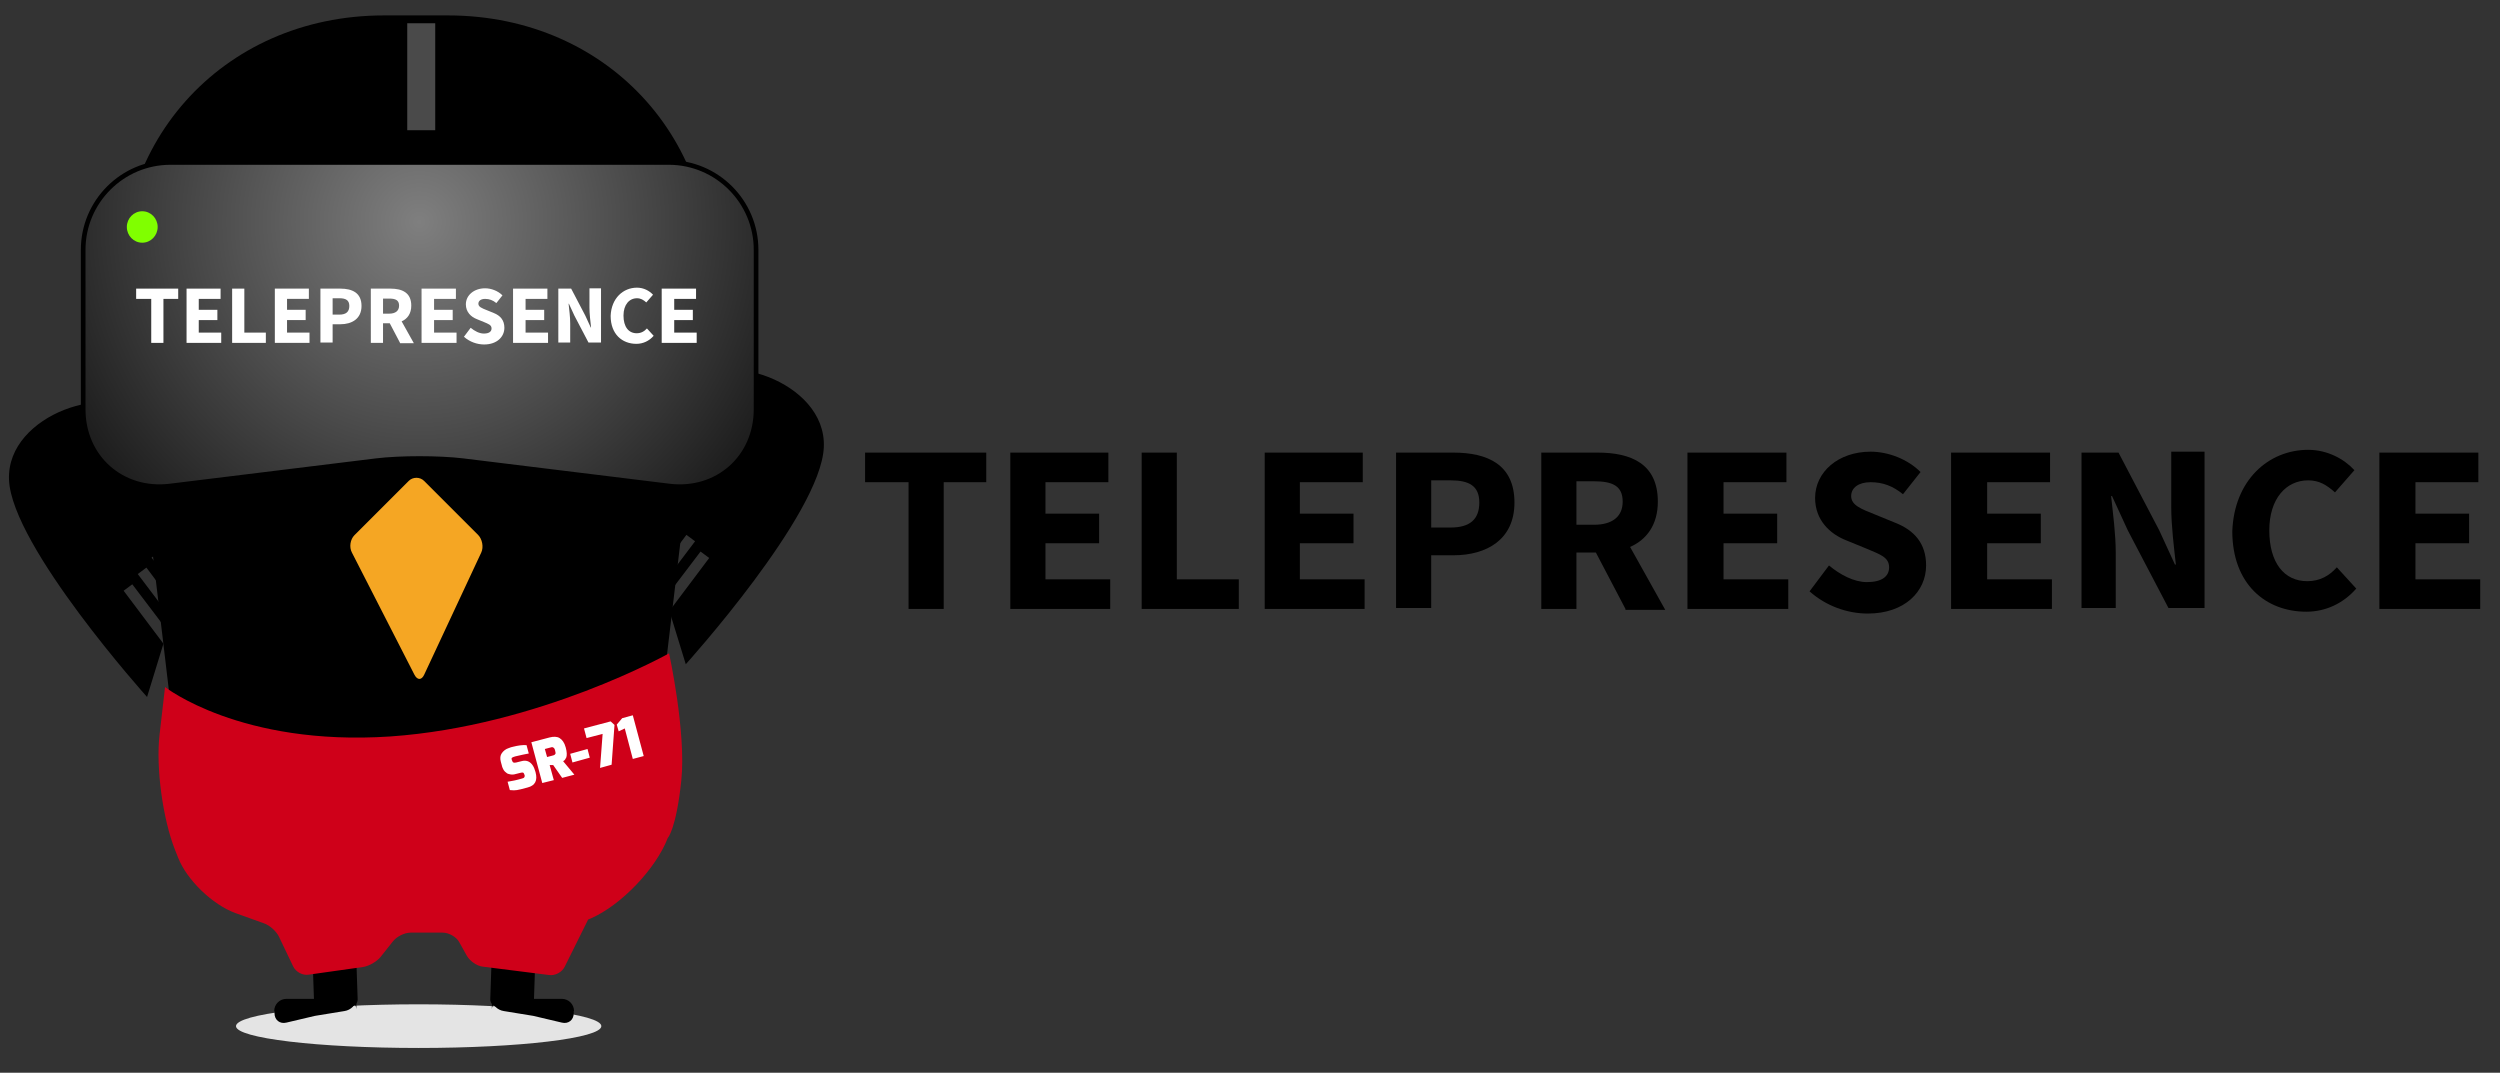 <?xml version="1.0" encoding="utf-8"?>
<!-- Generator: Adobe Illustrator 21.1.0, SVG Export Plug-In . SVG Version: 6.00 Build 0)  -->
<svg version="1.1" id="Layer_1" xmlns="http://www.w3.org/2000/svg" xmlns:xlink="http://www.w3.org/1999/xlink" x="0px" y="0px"
	 viewBox="0 0 1072 460" style="enable-background:new 0 0 1072 460;" xml:space="preserve">
<rect x="0" y="0" width="1072" height="460" fill="#333333" stroke="none"/>
<style type="text/css">
	.st0{fill:#E4E4E4;}
	.st1{fill:none;stroke:#4A4A4A;stroke-width:12;stroke-linecap:square;}
	.st2{fill:url(#Shape_1_);stroke:#000000;stroke-width:2;}
	.st3{fill:#80FF00;}
	.st4{fill:#CF0019;}
	.st5{fill:#FFFFFF;}
	.st6{fill:#F5A623;}
</style>
<g>
	<ellipse id="Oval-8-Copy-10" class="st0" cx="179.524" cy="440.008" rx="78.33" ry="9.361"/>
	<path id="Combined-Shape-Copy-13" d="M70.082,276.016l-17.07-22.714l3.717-2.753l15.143,19.961
		l1.652-5.231l-14.455-19.135l3.717-2.753l12.39,16.52l1.652-5.231
		l-11.839-15.556l3.717-2.753l9.774,12.94l6.883-21.888
		c0,0-22.852-38.683-27.533-48.044c-7.709-15.969-55.203-2.478-53.964,26.431
		c1.239,28.496,59.195,93.06,59.195,93.06L70.082,276.016z"/>
	<path id="Combined-Shape-Copy-14" d="M287.038,261.974l17.07-22.714l-3.717-2.753l-15.143,19.961
		l-1.652-5.231l14.455-19.135l-3.717-2.753l-12.39,16.52l-1.652-5.231
		l11.839-15.556l-3.717-2.753l-9.774,12.94l-6.883-21.888
		c0,0,22.852-38.683,27.533-48.044c7.709-15.969,55.203-2.478,53.964,26.431
		s-59.195,93.06-59.195,93.06L287.038,261.974z"/>
	<g id="Group-12-Copy-8" transform="translate(60, 164)">
		<path id="Line-Copy-18" d="M76.298,229.616c-1.514,0-2.753,1.377-2.753,2.891l1.101,32.626
			c0,1.514,1.377,2.753,2.891,2.753l13.078-0.413c1.514,0,2.753-1.377,2.753-2.891
			l-1.101-32.626c0-1.514-1.377-2.753-2.891-2.753L76.298,229.616z"/>
		<path id="Rectangle-7-Copy-15" d="M57.575,269.538c0-2.891,2.34-5.231,5.231-5.231h24.779
			c2.891,0,5.231,2.34,5.231,4.405v-4.405c0,2.478-2.34,4.818-5.094,5.231
			l-12.665,2.065l-12.252,2.891c-2.753,0.688-5.094-1.101-5.094-3.992v-0.964H57.575
			z"/>
	</g>
	
		<g id="Group-12-Copy-9" transform="translate(107, 174.5) scale(-1, 1) translate(-107, -174.5) translate(99, 164)">
		<path id="Line-Copy-18_1_" d="M-112.293,229.616c-1.514,0-2.753,1.377-2.753,2.891
			l1.101,32.626c0,1.514,1.377,2.753,2.891,2.753l13.078-0.413
			c1.514,0,2.753-1.377,2.753-2.891l-1.101-32.626
			c0-1.514-1.377-2.753-2.891-2.753L-112.293,229.616z"/>
		<path id="Rectangle-7-Copy-15_1_" d="M-131.152,269.538c0-2.891,2.34-5.231,5.231-5.231h24.779
			c2.891,0,5.231,2.34,5.231,4.405v-4.405c0,2.478-2.34,4.818-5.094,5.231
			l-12.665,2.065l-12.252,2.891c-2.753,0.688-5.094-1.101-5.094-3.992v-0.964
			H-131.152z"/>
	</g>
	<path id="Rectangle-2-Copy-16" d="M53.012,132.296C44.752,62.914,94.723,6.61,164.656,6.61
		h27.395c69.933,0,119.904,56.304,111.644,125.686l-25.743,215.993
		c-3.304,28.221-29.047,51.073-57.543,51.073h-84.25
		c-28.358,0-54.101-22.852-57.543-51.073L53.012,132.296z"/>
	<path id="Line-Copy-3" class="st1" d="M180.625,49.836V15.971"/>
	<g id="Group-2-Copy" transform="translate(0, 23)">
		
			<radialGradient id="Shape_1_" cx="-756.992" cy="557.218" r="3.723" gradientTransform="matrix(-38.729 45.1 -45.1 -38.729 -4006.854 55792.957)" gradientUnits="userSpaceOnUse">
			<stop  offset="0" style="stop-color:#7F7F7F"/>
			<stop  offset="1" style="stop-color:#000000"/>
		</radialGradient>
		<path id="Shape" class="st2" d="M73.11,46.659c-20.649,0-37.444,16.795-37.444,37.444v68.418
			c0,20.649,16.657,35.379,37.169,32.901l88.517-10.875
			c10.187-1.239,26.844-1.239,37.169,0l88.517,10.875
			c20.512,2.478,37.169-12.252,37.169-32.901V84.103
			c0-20.649-16.795-37.444-37.444-37.444H73.11z"/>
		<ellipse id="Oval-9" class="st3" cx="60.996" cy="74.329" rx="6.608" ry="6.745"/>
	</g>
	<path id="Rectangle-2-Copy-17" class="st4" d="M70.77,294.6c0,0,32.351,25.468,96.502,21.2
		c64.013-4.405,119.629-35.655,119.629-35.655s7.434,33.865,5.231,54.652
		c-2.203,20.787-5.782,24.504-5.782,24.504
		c-5.094,13.216-19.823,28.634-32.764,34.416l-1.377,0.551l-10.049,20.236
		c-1.101,2.34-4.13,3.992-6.745,3.579l-28.359-3.579
		c-2.616-0.275-5.644-2.478-6.883-4.681l-3.304-5.919
		c-1.239-2.203-4.405-3.992-7.021-3.992h-13.766c-2.616,0-5.92,1.652-7.571,3.717
		l-5.231,6.608c-1.652,2.065-4.956,3.992-7.571,4.405l-23.403,3.304
		c-2.616,0.413-5.507-1.239-6.608-3.579l-6.057-12.665
		c-1.101-2.34-3.992-4.956-6.47-5.782l-12.252-4.405
		c-9.774-3.579-20.787-14.179-24.504-23.678l-1.377-3.442
		c-5.231-13.216-8.26-35.379-6.608-49.421L70.77,294.6z"/>
	<path id="SR-71-Copy-11" class="st5" d="M215.178,328.19l-0.413-1.514
		c-0.413-1.514-0.275-2.753,0.413-3.717c0.688-0.964,1.652-1.79,3.029-2.203
		c0.551-0.275,1.239-0.413,1.79-0.551c2.203-0.551,4.13-0.826,5.782-0.688
		l0.964,3.579c-1.514,0.275-3.442,0.688-5.782,1.239
		c-0.688,0.138-1.101,0.413-1.377,0.551c-0.275,0.138-0.275,0.551-0.138,0.964
		l0.138,0.275c0.138,0.413,0.275,0.688,0.551,0.826
		c0.275,0.138,0.688,0.138,1.239,0l2.203-0.551c1.927-0.551,3.442,0,4.543,1.377
		c0.551,0.688,0.964,1.514,1.239,2.478l0.275,0.826
		c0.964,3.579-0.138,5.782-3.442,6.608c-2.34,0.688-3.855,0.964-4.543,1.101
		s-1.79,0.138-3.029,0l-0.964-3.579c1.79-0.275,3.855-0.688,6.195-1.377
		c0.551-0.138,0.826-0.275,0.964-0.551c0.138-0.275,0.275-0.551,0.138-0.826
		l-0.138-0.413c-0.138-0.413-0.275-0.551-0.413-0.688
		c-0.275-0.138-0.551-0.138-1.101,0l-2.203,0.551
		c-0.826,0.275-1.652,0.275-2.34,0.138c-0.688-0.138-1.239-0.275-1.652-0.688
		c-0.413-0.275-0.826-0.688-1.101-1.101
		C215.729,329.704,215.316,329.016,215.178,328.19z M232.524,335.761l-4.681-17.483
		l7.847-2.065c1.652-0.413,3.166-0.413,4.268,0.275
		c1.101,0.688,2.065,1.927,2.616,3.992c0.551,1.927,0.551,3.442,0.275,4.268
		c-0.275,0.413-0.413,0.688-0.551,0.964c-0.138,0.275-0.413,0.413-0.826,0.688
		l4.818,5.782l-5.231,1.377l-3.855-5.507h-1.514l1.79,6.47L232.524,335.761z
		 M234.589,324.61l2.616-0.688c0.551-0.138,0.826-0.413,0.964-0.688
		c0.138-0.275,0-0.826-0.138-1.377c-0.138-0.688-0.413-1.101-0.688-1.239
		c-0.275-0.275-0.688-0.275-1.101-0.138l-2.616,0.688L234.589,324.61z
		 M245.464,326.951l-0.964-3.717l7.434-2.065l0.964,3.717L245.464,326.951z
		 M251.521,316.488l-1.101-4.13l11.426-3.029l1.652,1.514l-1.239,17.07
		l-4.956,1.377l1.101-14.592L251.521,316.488z M271.345,306.714l4.681,17.483
		l-4.681,1.239l-3.442-13.078l-2.616,1.239l-0.826-2.891l2.34-2.753
		L271.345,306.714z"/>
	<path id="Rectangle-4-Copy-7" class="st6" d="M175.256,206.221c1.79-1.79,4.818-1.79,6.608,0
		l23.127,23.127c1.79,1.79,2.478,5.231,1.377,7.571l-24.504,52.449
		c-1.101,2.34-2.891,2.34-4.13,0l-26.844-52.449
		c-1.239-2.34-0.688-5.644,1.101-7.434L175.256,206.221z"/>
	<g>
		<path class="st5" d="M64.851,128.166h-6.47v-4.405h18.034v4.405H70.082v18.86h-5.231
			V128.166z"/>
		<path class="st5" d="M79.994,123.761h14.592v4.405h-9.361v4.681h7.984v4.405h-7.984v5.369
			h9.636v4.405H79.994V123.761z"/>
		<path class="st5" d="M99.542,123.761h5.231v18.86h9.223v4.405H99.542V123.761z"/>
		<path class="st5" d="M117.851,123.761h14.592v4.405h-9.361v4.681h7.984v4.405h-7.984v5.369
			h9.636v4.405h-14.868V123.761z"/>
		<path class="st5" d="M137.399,123.761h8.535c5.094,0,9.086,1.79,9.086,7.434
			c0,5.507-4.13,7.847-9.086,7.847h-3.304v7.847h-5.231V123.761z M145.521,134.911
			c2.891,0,4.268-1.239,4.268-3.717c0-2.478-1.514-3.304-4.268-3.304h-2.891v7.021
			H145.521z"/>
		<path class="st5" d="M171.539,147.026l-4.405-8.397h-2.891v8.397h-5.231v-23.265h8.397
			c4.956,0,8.948,1.652,8.948,7.296c0,3.442-1.652,5.644-4.13,6.745l5.231,9.361
			h-5.92V147.026z M164.243,134.498h2.616c2.753,0,4.268-1.239,4.268-3.442
			c0-2.34-1.514-3.029-4.268-3.029h-2.616V134.498z"/>
		<path class="st5" d="M180.9,123.761h14.592v4.405h-9.361v4.681h7.984v4.405h-7.984v5.369
			h9.636v4.405h-15.005v-23.265H180.9z"/>
		<path class="st5" d="M201.825,140.555c1.652,1.377,3.717,2.478,5.644,2.478
			c2.203,0,3.304-0.826,3.304-2.203c0-1.514-1.377-1.927-3.304-2.753l-3.029-1.239
			c-2.478-0.964-4.681-3.029-4.681-6.332c0-3.855,3.442-6.883,8.26-6.883
			c2.616,0,5.507,1.101,7.434,3.029l-2.616,3.304
			c-1.514-1.239-3.029-1.79-4.818-1.79c-1.79,0-2.891,0.826-2.891,2.065
			c0,1.377,1.514,1.927,3.579,2.753l3.029,1.239
			c2.753,1.101,4.543,3.029,4.543,6.332c0,3.855-3.166,7.158-8.673,7.158
			c-3.029,0-6.195-1.101-8.673-3.304L201.825,140.555z"/>
		<path class="st5" d="M220.134,123.761h14.592v4.405h-9.361v4.681h7.984v4.405h-7.984v5.369
			h9.636v4.405h-15.005v-23.265H220.134z"/>
		<path class="st5" d="M239.545,123.761h5.369l6.057,11.564l2.34,5.094h0.138
			c-0.275-2.478-0.688-5.782-0.688-8.535v-8.26h4.956v23.265h-5.369l-6.057-11.564
			l-2.34-5.094h-0.138c0.275,2.616,0.688,5.644,0.688,8.397v8.26h-5.094v-23.127
			H239.545z"/>
		<path class="st5" d="M273.134,123.348c2.891,0,5.369,1.377,6.883,3.029l-2.891,3.304
			c-1.239-1.101-2.34-1.79-3.992-1.79c-3.304,0-5.782,2.753-5.782,7.434
			c0,4.818,2.203,7.571,5.644,7.571c1.927,0,3.304-0.826,4.405-2.065l2.891,3.166
			c-1.927,2.203-4.543,3.442-7.434,3.442c-6.057,0-11.013-4.13-11.013-11.977
			C262.121,127.89,267.215,123.348,273.134,123.348z"/>
		<path class="st5" d="M283.872,123.761h14.592v4.405h-9.361v4.681h7.984v4.405h-7.984v5.369
			h9.636v4.405h-15.005v-23.265H283.872z"/>
	</g>
</g>
<g>
	<path d="M389.59,206.768h-18.643v-12.693h51.962v12.693h-18.246v54.342h-15.073V206.768z"
		/>
	<path d="M433.222,194.075h42.046v12.693h-26.973v13.486h23.006v12.693h-23.006v15.47
		h27.766v12.693h-42.839V194.075z"/>
	<path d="M489.548,194.075h15.073v54.342h26.576v12.693H489.548V194.075z"/>
	<path d="M542.303,194.075h42.046v12.693h-26.973v13.486h23.006v12.693h-23.006v15.47
		h27.766v12.693h-42.839V194.075z"/>
	<path d="M598.629,194.075h24.593c14.676,0,26.179,5.157,26.179,21.42
		c0,15.866-11.9,22.609-26.179,22.609h-9.52v22.609h-15.073V194.075z
		 M622.032,226.204c8.33,0,12.296-3.57,12.296-10.71
		c0-7.14-4.363-9.52-12.296-9.52h-8.33v20.23H622.032z"/>
	<path d="M697,261.11l-12.693-24.196h-8.33v24.196h-15.073v-67.035h24.196
		c14.28,0,25.783,4.76,25.783,21.023c0,9.916-4.76,16.263-11.9,19.436
		l15.073,26.973H697V261.11z M675.977,225.014h7.536c7.933,0,12.296-3.57,12.296-9.916
		c0-6.743-4.363-8.726-12.296-8.726h-7.536V225.014z"/>
	<path d="M723.973,194.075h42.046v12.693h-26.973v13.486h23.006v12.693h-23.006v15.47
		h27.766v12.693h-43.236v-67.035H723.973z"/>
	<path d="M784.265,242.467c4.76,3.967,10.71,7.14,16.263,7.14
		c6.347,0,9.52-2.38,9.52-6.347c0-4.363-3.967-5.553-9.52-7.933l-8.726-3.57
		c-7.14-2.777-13.486-8.726-13.486-18.246c0-11.106,9.916-19.833,23.799-19.833
		c7.536,0,15.866,3.173,21.419,8.726l-7.536,9.52
		c-4.363-3.57-8.727-5.157-13.883-5.157s-8.33,2.38-8.33,5.95
		c0,3.967,4.363,5.553,10.313,7.933l8.727,3.57
		c7.933,3.173,13.09,8.726,13.09,18.246c0,11.106-9.123,20.626-24.99,20.626
		c-8.726,0-17.85-3.173-24.989-9.52L784.265,242.467z"/>
	<path d="M837.02,194.075h42.046v12.693h-26.973v13.486h23.006v12.693h-23.006v15.47
		h27.766v12.693h-43.236v-67.035H837.02z"/>
	<path d="M892.949,194.075h15.47l17.453,33.319l6.743,14.676h0.397
		c-0.793-7.14-1.983-16.66-1.983-24.593v-23.799h14.28v67.035h-15.47
		l-17.453-33.319l-6.743-14.676h-0.397c0.793,7.536,1.983,16.263,1.983,24.196v23.799
		h-14.676v-66.639H892.949z"/>
	<path d="M989.734,192.885c8.33,0,15.47,3.967,19.833,8.726l-8.33,9.52
		c-3.57-3.173-6.743-5.157-11.503-5.157c-9.52,0-16.66,7.933-16.66,21.42
		c0,13.883,6.347,21.816,16.263,21.816c5.553,0,9.52-2.38,12.693-5.95
		l8.33,9.123c-5.553,6.347-13.09,9.916-21.419,9.916
		c-17.453,0-31.733-11.9-31.733-34.509
		C958.001,205.975,972.677,192.885,989.734,192.885z"/>
	<path d="M1020.673,194.075h42.046v12.693h-26.973v13.486h23.006v12.693h-23.006v15.47
		h27.766v12.693h-43.236v-67.035H1020.673z"/>
</g>
</svg>
